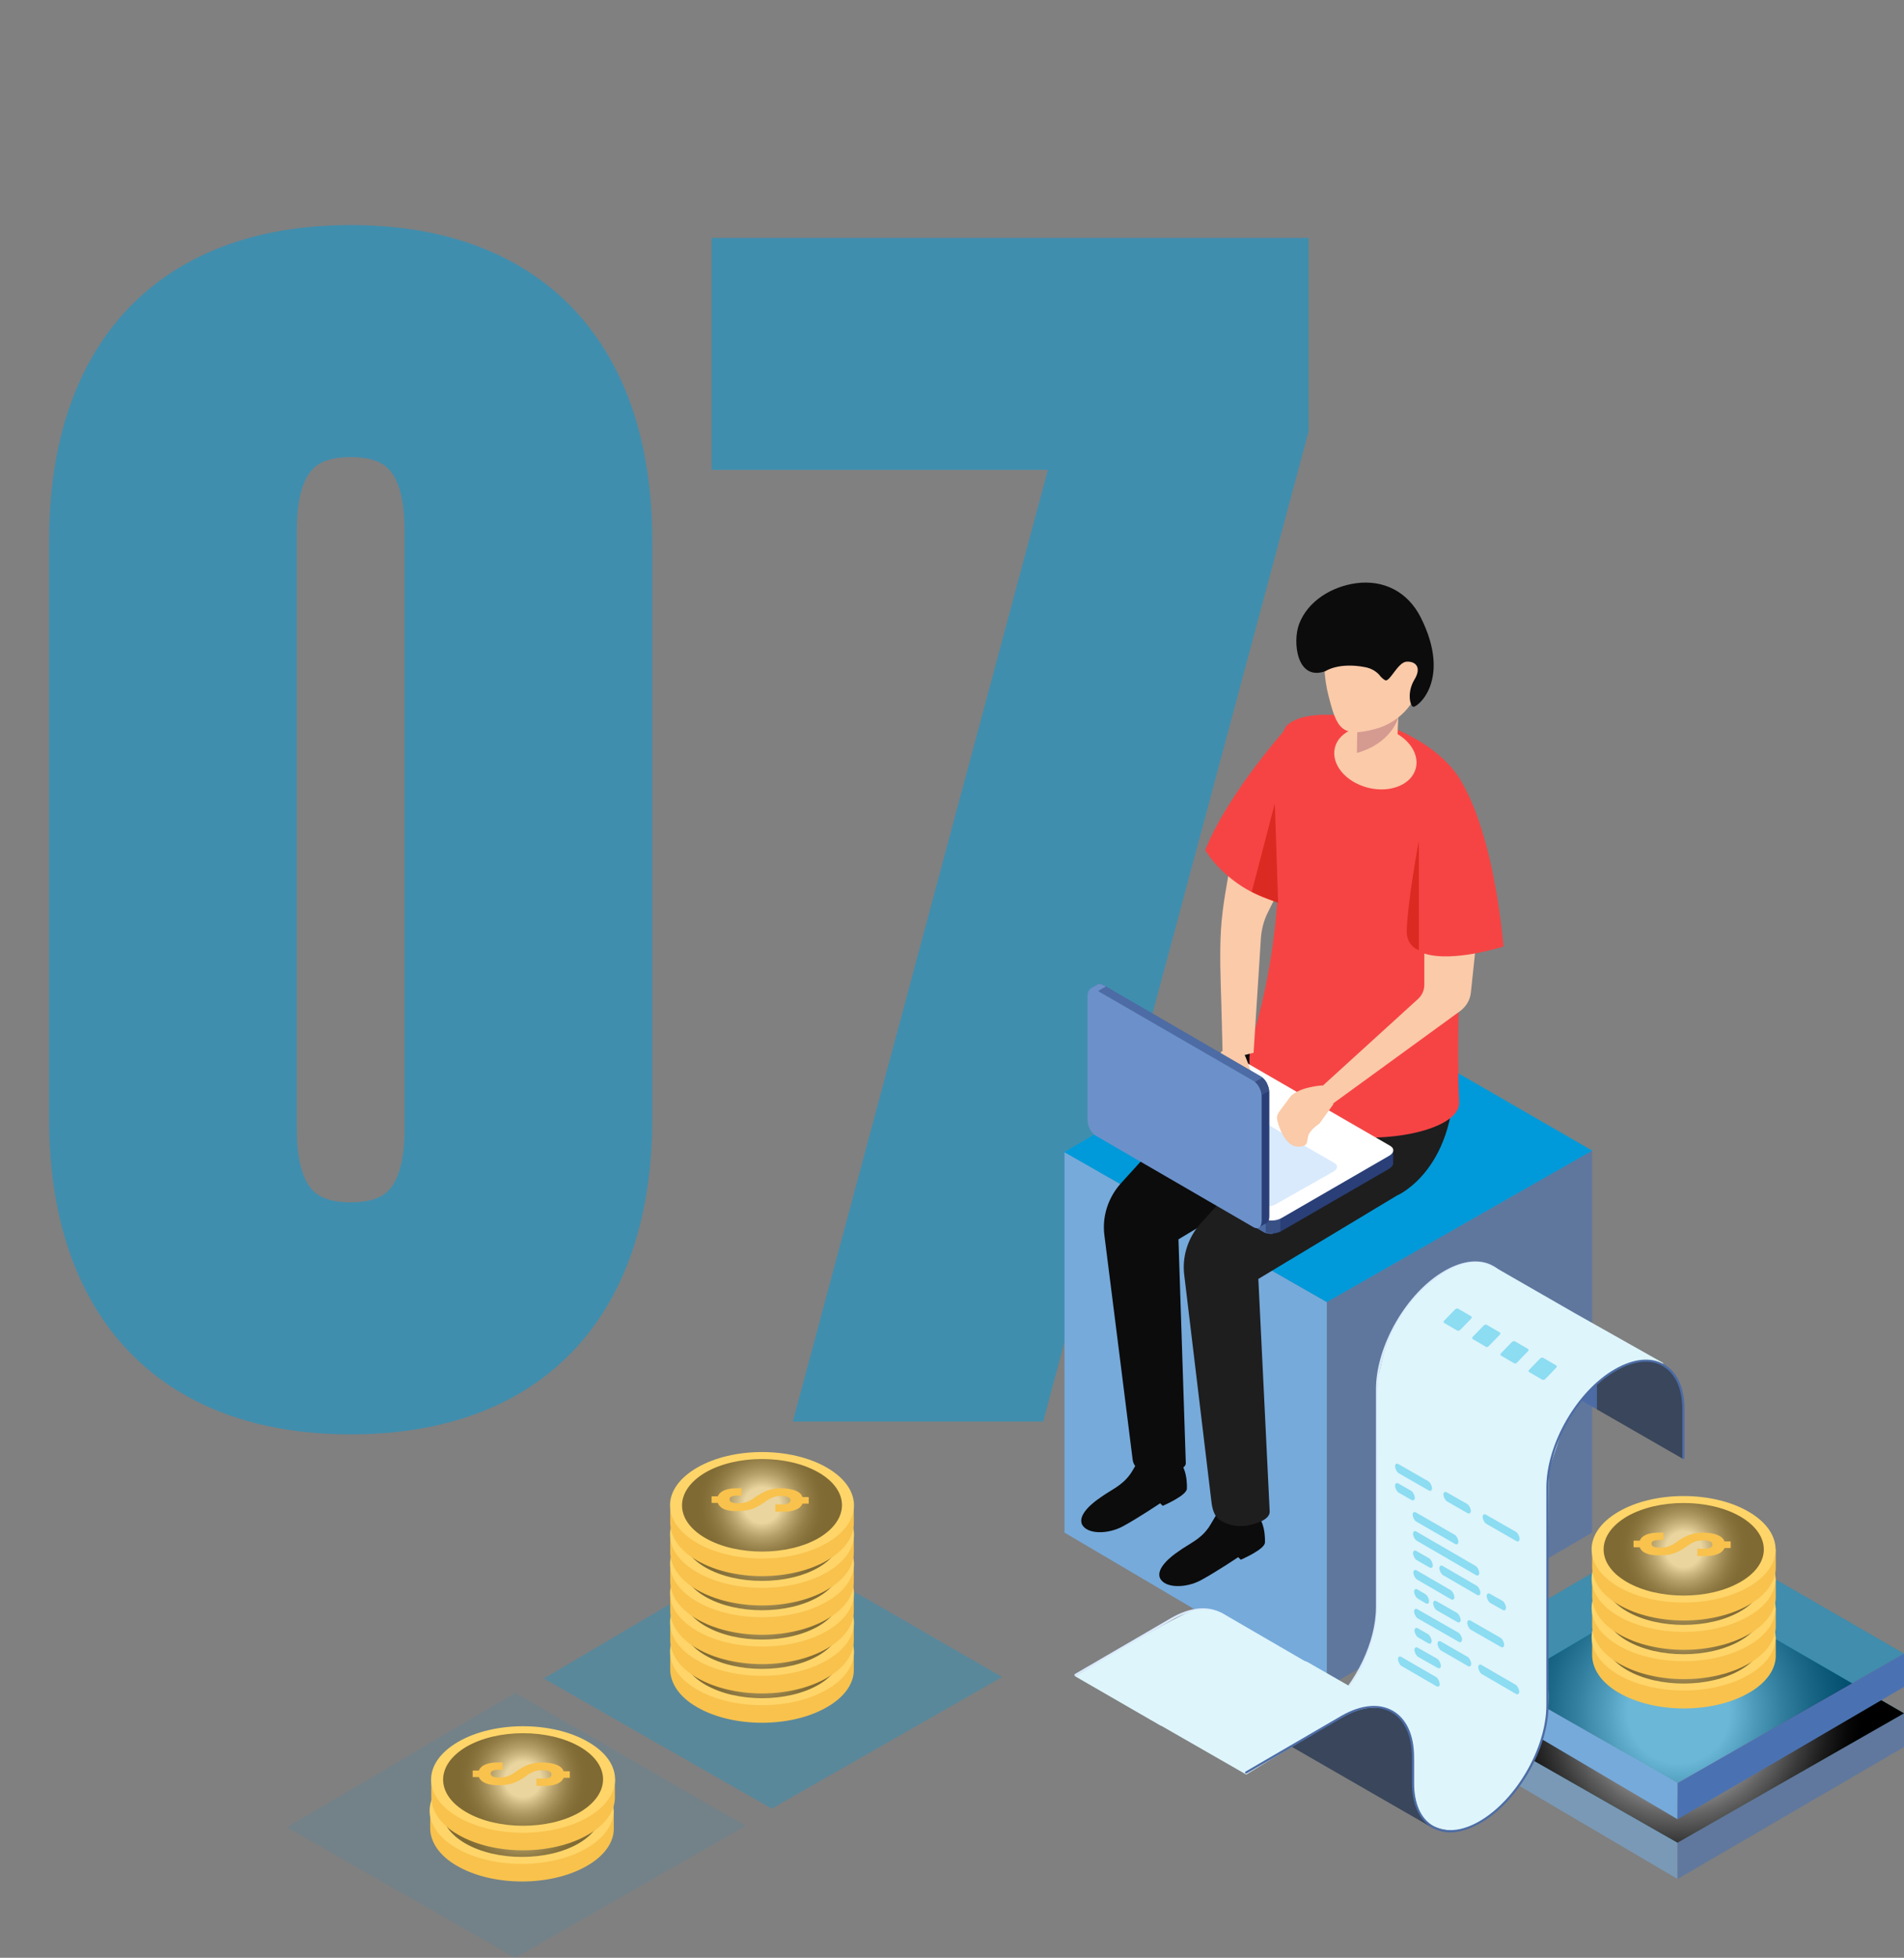 <svg enable-background="new 0 0 519.6 534.1" viewBox="0 0 519.6 534.1" xmlns="http://www.w3.org/2000/svg" xmlns:xlink="http://www.w3.org/1999/xlink"><rect x="0" y="0" width="519.6" height="534.1" fill="#808080" stroke="none"/><radialGradient id="a" cx="458.125" cy="467.209" gradientUnits="userSpaceOnUse" r="50.227"><stop offset=".274" stop-color="#d6d5d5"/><stop offset=".412" stop-color="#9c9b9b"/><stop offset=".559" stop-color="#656464"/><stop offset=".696" stop-color="#393939"/><stop offset=".819" stop-color="#1a1a1a"/><stop offset=".922" stop-color="#070707"/><stop offset=".994"/></radialGradient><linearGradient id="b"><stop offset=".274" stop-color="#d6d5d5"/><stop offset=".383" stop-color="#9e9d9d"/><stop offset=".491" stop-color="#6e6d6d"/><stop offset=".599" stop-color="#464646"/><stop offset=".704" stop-color="#282727"/><stop offset=".806" stop-color="#121212"/><stop offset=".904" stop-color="#040404"/><stop offset=".994"/></linearGradient><radialGradient id="c" cx="207.923" cy="450.642" gradientUnits="userSpaceOnUse" r="17.855" xlink:href="#b"/><radialGradient id="d" cx="207.923" cy="442.642" gradientUnits="userSpaceOnUse" r="17.855" xlink:href="#b"/><radialGradient id="e" cx="207.923" cy="434.642" gradientUnits="userSpaceOnUse" r="17.855" xlink:href="#b"/><radialGradient id="f" cx="207.923" cy="426.642" gradientUnits="userSpaceOnUse" r="17.855" xlink:href="#b"/><radialGradient id="g" cx="207.923" cy="418.642" gradientUnits="userSpaceOnUse" r="17.855" xlink:href="#b"/><radialGradient id="h" cx="207.923" cy="410.642" gradientUnits="userSpaceOnUse" r="17.855" xlink:href="#b"/><radialGradient id="i" cx="459.484" cy="446.673" gradientUnits="userSpaceOnUse" r="17.855" xlink:href="#b"/><radialGradient id="j" cx="459.484" cy="438.673" gradientUnits="userSpaceOnUse" r="17.855" xlink:href="#b"/><radialGradient id="k" cx="459.484" cy="430.673" gradientUnits="userSpaceOnUse" r="17.855" xlink:href="#b"/><radialGradient id="l" cx="459.484" cy="422.673" gradientUnits="userSpaceOnUse" r="17.855" xlink:href="#b"/><radialGradient id="m" cx="142.401" cy="493.923" gradientUnits="userSpaceOnUse" r="17.855" xlink:href="#b"/><radialGradient id="n" cx="142.734" cy="485.423" gradientUnits="userSpaceOnUse" r="17.855" xlink:href="#b"/><g fill="#009bdb" opacity=".5" stroke="#009bdb" stroke-miterlimit="10" stroke-width="20"><path d="m23.4 147.6c0-48.5 25.5-76.2 72.3-76.2 46.7 0 72.3 27.7 72.3 76.2v157.5c0 48.5-25.5 76.2-72.3 76.2-46.7 0-72.3-27.7-72.3-76.2zm47.6 160.5c0 21.6 9.5 29.9 24.7 29.9 15.1 0 24.7-8.2 24.7-29.9v-163.5c0-21.6-9.5-29.9-24.7-29.9-15.1 0-24.7 8.2-24.7 29.9z"/><path d="m347.1 74.9v41.5l-70.1 261.4h-47.6l69.6-259.6h-94.8v-43.3z"/></g><path d="m148.4 457.9 62.2-36.7 62.9 36.3-62.9 35.9z" fill="#009bdb" opacity=".3"/><path d="m78.3 498.5 62.3-36.7 62.9 36.3-62.9 36z" fill="#009bdb" opacity=".1"/><g opacity=".59"><path d="m396.6 467.8v8.8l61.2 36v-9.9z" fill="#76aadb"/><path d="m396.6 467.8 61.2-36.1 61.8 35.7-61.8 35.3z" fill="#009bdb"/><path d="m519.6 467.4v9.2l-61.8 36v-9.9z" fill="#4a72b2"/></g><path d="m396.6 467.8 61.2-36.1 61.8 35.7-61.8 35.3z" fill="url(#a)"/><path d="m396.6 451.4v8.8l61.2 36.1v-9.9z" fill="#76aadb"/><path d="m396.6 451.4 61.2-36 61.8 35.7-61.8 35.3z" fill="#009bdb" opacity=".5"/><path d="m519.6 451.1v9.1l-61.8 36.1v-9.9z" fill="#4a72b2"/><path d="m290.5 314.3v103.8l71.6 42.2v-105.1z" fill="#76aadb"/><path d="m290.5 314.3 71.6-42.2 72.4 41.8-72.4 41.3z" fill="#009bdb"/><path d="m434.5 313.9v104.2l-72.4 42.2v-105.1z" fill="#4a72b2" opacity=".59"/><path d="m290.5 314.3 71.6-42.2 72.4 41.8-72.4 41.3z" fill="#009bdb" opacity=".5"/><path d="m233 450.5h-1.5c-1.2-1.9-3.2-3.8-5.8-5.3-9.8-5.7-25.7-5.7-35.5 0-2.7 1.6-4.6 3.4-5.8 5.3h-1.5v4.9c0 3.7 2.4 7.5 7.3 10.3 9.8 5.7 25.7 5.7 35.5 0 4.9-2.8 7.4-6.6 7.3-10.3z" fill="#f8c24d"/><path d="m225.7 440.4c-9.8-5.7-25.7-5.7-35.5 0s-9.8 14.8 0 20.5 25.7 5.7 35.5 0 9.8-14.8 0-20.5z" fill="#ffd569"/><path d="m223.4 459.6c-8.5 4.9-22.4 4.9-30.9 0s-8.5-12.9 0-17.9c8.5-4.9 22.4-4.9 30.9 0s8.5 12.9 0 17.9z" fill="#ffd569"/><path d="m223.4 459.6c-8.5 4.9-22.4 4.9-30.9 0s-8.5-12.9 0-17.9c8.5-4.9 22.4-4.9 30.9 0s8.5 12.9 0 17.9z" fill="url(#c)" opacity=".5"/><path d="m195.9 450h-1.7v-1.8h1.7c.6-1.5 2.6-2.3 5.8-2.2h.7v2h-1c-1.7 0-2.3.4-2.3 1 0 .7.6 1.1 2.3 1.1s2.9-.3 4.9-1.8c2.5-1.7 4.3-2.3 7-2.3 3.2.1 5.2.9 5.7 2.4h1.7v1.8h-1.7c-.6 1.5-2.6 2.3-5.8 2.2h-1.6v-2h1.8c1.7 0 2.3-.4 2.3-1.1s-.6-1.1-2.3-1.2c-1.7 0-2.9.3-4.9 1.8-2.4 1.7-4.3 2.3-7 2.3-3 .2-5-.6-5.6-2.2z" fill="#f8c24d"/><path d="m233 442.5h-1.5c-1.2-1.9-3.2-3.8-5.8-5.3-9.8-5.7-25.7-5.7-35.5 0-2.7 1.6-4.6 3.4-5.8 5.3h-1.5v4.9c0 3.7 2.4 7.5 7.3 10.3 9.8 5.7 25.7 5.7 35.5 0 4.9-2.8 7.4-6.6 7.3-10.3z" fill="#f8c24d"/><path d="m225.7 432.4c-9.8-5.7-25.7-5.7-35.5 0s-9.8 14.8 0 20.5 25.7 5.7 35.5 0 9.8-14.8 0-20.5z" fill="#ffd569"/><path d="m223.4 451.6c-8.5 4.9-22.4 4.9-30.9 0s-8.5-12.9 0-17.9c8.5-4.9 22.4-4.9 30.9 0s8.5 12.9 0 17.9z" fill="#ffd569"/><path d="m223.4 451.6c-8.5 4.9-22.4 4.9-30.9 0s-8.5-12.9 0-17.9c8.5-4.9 22.4-4.9 30.9 0s8.5 12.9 0 17.9z" fill="url(#d)" opacity=".5"/><path d="m195.9 442h-1.7v-1.8h1.7c.6-1.5 2.6-2.3 5.8-2.2h.7v2h-1c-1.7 0-2.3.4-2.3 1 0 .7.6 1.1 2.3 1.1s2.9-.3 4.9-1.8c2.5-1.7 4.3-2.3 7-2.3 3.2.1 5.2.9 5.7 2.4h1.7v1.8h-1.7c-.6 1.5-2.6 2.3-5.8 2.2h-1.6v-2h1.8c1.7 0 2.3-.4 2.3-1.1s-.6-1.1-2.3-1.2c-1.7 0-2.9.3-4.9 1.8-2.4 1.7-4.3 2.3-7 2.3-3 .2-5-.6-5.6-2.2z" fill="#f8c24d"/><path d="m233 434.5h-1.5c-1.2-1.9-3.2-3.8-5.8-5.3-9.8-5.7-25.7-5.7-35.5 0-2.7 1.6-4.6 3.4-5.8 5.3h-1.5v4.9c0 3.7 2.4 7.5 7.3 10.3 9.8 5.7 25.7 5.7 35.5 0 4.9-2.8 7.4-6.6 7.3-10.3z" fill="#f8c24d"/><path d="m225.7 424.4c-9.8-5.7-25.7-5.7-35.5 0s-9.8 14.8 0 20.5 25.7 5.7 35.5 0 9.8-14.8 0-20.5z" fill="#ffd569"/><path d="m223.4 443.6c-8.5 4.9-22.4 4.9-30.9 0s-8.5-12.9 0-17.9c8.5-4.9 22.4-4.9 30.9 0s8.5 12.9 0 17.9z" fill="#ffd569"/><path d="m223.4 443.6c-8.5 4.9-22.4 4.9-30.9 0s-8.5-12.9 0-17.9c8.5-4.9 22.4-4.9 30.9 0s8.5 12.9 0 17.9z" fill="url(#e)" opacity=".5"/><path d="m195.9 434h-1.7v-1.8h1.7c.6-1.5 2.6-2.3 5.8-2.2h.7v2h-1c-1.7 0-2.3.4-2.3 1 0 .7.6 1.1 2.3 1.1s2.9-.3 4.9-1.8c2.5-1.7 4.3-2.3 7-2.3 3.2.1 5.2.9 5.7 2.4h1.7v1.8h-1.7c-.6 1.5-2.6 2.3-5.8 2.2h-1.6v-2h1.8c1.7 0 2.3-.4 2.3-1.1s-.6-1.1-2.3-1.2c-1.7 0-2.9.3-4.9 1.8-2.4 1.7-4.3 2.3-7 2.3-3 .2-5-.6-5.6-2.2z" fill="#f8c24d"/><path d="m233 426.5h-1.5c-1.2-1.9-3.2-3.8-5.8-5.3-9.8-5.7-25.7-5.7-35.5 0-2.7 1.6-4.6 3.4-5.8 5.3h-1.5v4.9c0 3.7 2.4 7.5 7.3 10.3 9.8 5.7 25.7 5.7 35.5 0 4.9-2.8 7.4-6.6 7.3-10.3z" fill="#f8c24d"/><path d="m225.7 416.4c-9.8-5.7-25.7-5.7-35.5 0s-9.8 14.8 0 20.5 25.7 5.7 35.5 0 9.8-14.8 0-20.5z" fill="#ffd569"/><path d="m223.4 435.6c-8.5 4.9-22.4 4.9-30.9 0s-8.5-12.9 0-17.9c8.5-4.9 22.4-4.9 30.9 0s8.5 12.9 0 17.9z" fill="#ffd569"/><path d="m223.4 435.6c-8.5 4.9-22.4 4.9-30.9 0s-8.5-12.9 0-17.9c8.5-4.9 22.4-4.9 30.9 0s8.5 12.9 0 17.9z" fill="url(#f)" opacity=".5"/><path d="m195.9 426h-1.7v-1.8h1.7c.6-1.5 2.6-2.3 5.8-2.2h.7v2h-1c-1.7 0-2.3.4-2.3 1 0 .7.6 1.1 2.3 1.1s2.9-.3 4.9-1.8c2.5-1.7 4.3-2.3 7-2.3 3.2.1 5.2.9 5.7 2.4h1.7v1.8h-1.7c-.6 1.5-2.6 2.3-5.8 2.2h-1.6v-2h1.8c1.7 0 2.3-.4 2.3-1.1s-.6-1.1-2.3-1.2c-1.7 0-2.9.3-4.9 1.8-2.4 1.7-4.3 2.3-7 2.3-3 .2-5-.6-5.6-2.2z" fill="#f8c24d"/><path d="m233 418.5h-1.5c-1.2-1.9-3.2-3.8-5.8-5.3-9.8-5.7-25.7-5.7-35.5 0-2.7 1.6-4.6 3.4-5.8 5.3h-1.5v4.9c0 3.7 2.4 7.5 7.3 10.3 9.8 5.7 25.7 5.7 35.5 0 4.9-2.8 7.4-6.6 7.3-10.3z" fill="#f8c24d"/><path d="m225.7 408.4c-9.8-5.7-25.7-5.7-35.5 0s-9.8 14.8 0 20.5 25.7 5.7 35.5 0 9.8-14.8 0-20.5z" fill="#ffd569"/><path d="m223.4 427.6c-8.5 4.9-22.4 4.9-30.9 0s-8.5-12.9 0-17.9c8.5-4.9 22.4-4.9 30.9 0s8.5 12.9 0 17.9z" fill="#ffd569"/><path d="m223.4 427.6c-8.5 4.9-22.4 4.9-30.9 0s-8.5-12.9 0-17.9c8.5-4.9 22.4-4.9 30.9 0s8.5 12.9 0 17.9z" fill="url(#g)" opacity=".5"/><path d="m195.9 418h-1.7v-1.8h1.7c.6-1.5 2.6-2.3 5.8-2.2h.7v2h-1c-1.7 0-2.3.4-2.3 1 0 .7.6 1.1 2.3 1.1s2.9-.3 4.9-1.8c2.5-1.7 4.3-2.3 7-2.3 3.2.1 5.2.9 5.7 2.4h1.7v1.8h-1.7c-.6 1.5-2.6 2.3-5.8 2.2h-1.6v-2h1.8c1.7 0 2.3-.4 2.3-1.1s-.6-1.1-2.3-1.2c-1.7 0-2.9.3-4.9 1.8-2.4 1.7-4.3 2.3-7 2.3-3 .2-5-.6-5.6-2.2z" fill="#f8c24d"/><path d="m233 410.5h-1.5c-1.2-1.9-3.2-3.8-5.8-5.3-9.8-5.7-25.7-5.7-35.5 0-2.7 1.6-4.6 3.4-5.8 5.3h-1.5v4.9c0 3.7 2.4 7.5 7.3 10.3 9.8 5.7 25.7 5.7 35.5 0 4.9-2.8 7.4-6.6 7.3-10.3z" fill="#f8c24d"/><path d="m225.7 400.4c-9.8-5.7-25.7-5.7-35.5 0s-9.8 14.8 0 20.5 25.7 5.7 35.5 0 9.8-14.8 0-20.5z" fill="#ffd569"/><path d="m223.4 419.6c-8.5 4.9-22.4 4.9-30.9 0s-8.5-12.9 0-17.9c8.5-4.9 22.4-4.9 30.9 0s8.5 12.9 0 17.9z" fill="#ffd569"/><path d="m223.4 419.6c-8.5 4.9-22.4 4.9-30.9 0s-8.5-12.9 0-17.9c8.5-4.9 22.4-4.9 30.9 0s8.5 12.9 0 17.9z" fill="url(#h)" opacity=".5"/><path d="m195.9 410h-1.7v-1.8h1.7c.6-1.5 2.6-2.3 5.8-2.2h.7v2h-1c-1.7 0-2.3.4-2.3 1 0 .7.6 1.1 2.3 1.1s2.9-.3 4.9-1.8c2.5-1.7 4.3-2.3 7-2.3 3.2.1 5.2.9 5.7 2.4h1.7v1.8h-1.7c-.6 1.5-2.6 2.3-5.8 2.2h-1.6v-2h1.8c1.7 0 2.3-.4 2.3-1.1s-.6-1.1-2.3-1.2c-1.7 0-2.9.3-4.9 1.8-2.4 1.7-4.3 2.3-7 2.3-3 .2-5-.6-5.6-2.2z" fill="#f8c24d"/><path d="m484.6 446.6h-1.5c-1.2-1.9-3.2-3.8-5.8-5.3-9.8-5.7-25.7-5.7-35.5 0-2.7 1.6-4.6 3.4-5.8 5.3h-1.5v4.9c0 3.7 2.4 7.5 7.3 10.3 9.8 5.7 25.7 5.7 35.5 0 4.9-2.8 7.4-6.6 7.3-10.3z" fill="#f8c24d"/><path d="m477.2 436.4c-9.8-5.7-25.7-5.7-35.5 0s-9.8 14.8 0 20.5 25.7 5.7 35.5 0c9.8-5.6 9.8-14.8 0-20.5z" fill="#ffd569"/><path d="m474.9 455.6c-8.5 4.9-22.4 4.9-30.9 0s-8.5-12.9 0-17.9c8.5-4.9 22.4-4.9 30.9 0 8.6 5 8.6 13 0 17.9z" fill="#ffd569"/><path d="m474.9 455.6c-8.5 4.9-22.4 4.9-30.9 0s-8.5-12.9 0-17.9c8.5-4.9 22.4-4.9 30.9 0 8.6 5 8.6 13 0 17.9z" fill="url(#i)" opacity=".5"/><path d="m447.5 446.1h-1.7v-1.8h1.7c.6-1.5 2.6-2.3 5.8-2.2h.7v2h-1c-1.7 0-2.3.4-2.3 1 0 .7.6 1.1 2.3 1.1s2.9-.3 4.9-1.8c2.5-1.7 4.3-2.3 7-2.3 3.2.1 5.2.9 5.7 2.4h1.7v1.8h-1.7c-.6 1.5-2.6 2.3-5.8 2.2h-1.6v-2h1.8c1.7 0 2.3-.4 2.3-1.1s-.6-1.1-2.3-1.2c-1.7 0-2.9.3-4.9 1.8-2.4 1.7-4.3 2.3-7 2.3-3.1.1-5.1-.7-5.6-2.2z" fill="#f8c24d"/><path d="m484.6 438.6h-1.5c-1.2-1.9-3.2-3.8-5.8-5.3-9.8-5.7-25.7-5.7-35.5 0-2.7 1.6-4.6 3.4-5.8 5.3h-1.5v4.9c0 3.7 2.4 7.5 7.3 10.3 9.8 5.7 25.7 5.7 35.5 0 4.9-2.8 7.4-6.6 7.3-10.3z" fill="#f8c24d"/><path d="m477.2 428.4c-9.8-5.7-25.7-5.7-35.5 0s-9.8 14.8 0 20.5 25.7 5.7 35.5 0c9.8-5.6 9.8-14.8 0-20.5z" fill="#ffd569"/><path d="m474.9 447.6c-8.5 4.9-22.4 4.9-30.9 0s-8.5-12.9 0-17.9c8.5-4.9 22.4-4.9 30.9 0 8.6 5 8.6 13 0 17.9z" fill="#ffd569"/><path d="m474.9 447.6c-8.5 4.9-22.4 4.9-30.9 0s-8.5-12.9 0-17.9c8.5-4.9 22.4-4.9 30.9 0 8.6 5 8.6 13 0 17.9z" fill="url(#j)" opacity=".5"/><path d="m447.5 438.1h-1.7v-1.8h1.7c.6-1.5 2.6-2.3 5.8-2.2h.7v2h-1c-1.7 0-2.3.4-2.3 1 0 .7.6 1.1 2.3 1.1s2.9-.3 4.9-1.8c2.5-1.7 4.3-2.3 7-2.3 3.2.1 5.2.9 5.7 2.4h1.7v1.8h-1.7c-.6 1.5-2.6 2.3-5.8 2.2h-1.6v-2h1.8c1.7 0 2.3-.4 2.3-1.1s-.6-1.1-2.3-1.2c-1.7 0-2.9.3-4.9 1.8-2.4 1.7-4.3 2.3-7 2.3-3.1.1-5.1-.7-5.6-2.2z" fill="#f8c24d"/><path d="m484.6 430.6h-1.5c-1.2-1.9-3.2-3.8-5.8-5.3-9.8-5.7-25.7-5.7-35.5 0-2.7 1.6-4.6 3.4-5.8 5.3h-1.5v4.9c0 3.7 2.4 7.5 7.3 10.3 9.8 5.7 25.7 5.7 35.5 0 4.9-2.8 7.4-6.6 7.3-10.3z" fill="#f8c24d"/><path d="m477.2 420.4c-9.8-5.7-25.7-5.7-35.5 0s-9.8 14.8 0 20.5 25.7 5.7 35.5 0c9.8-5.6 9.8-14.8 0-20.5z" fill="#ffd569"/><path d="m474.9 439.6c-8.5 4.9-22.4 4.9-30.9 0s-8.5-12.9 0-17.9c8.5-4.9 22.4-4.9 30.9 0 8.6 5 8.6 13 0 17.9z" fill="#ffd569"/><path d="m474.9 439.6c-8.5 4.9-22.4 4.9-30.9 0s-8.5-12.9 0-17.9c8.5-4.9 22.4-4.9 30.9 0 8.6 5 8.6 13 0 17.9z" fill="url(#k)" opacity=".5"/><path d="m447.5 430.1h-1.7v-1.8h1.7c.6-1.5 2.6-2.3 5.8-2.2h.7v2h-1c-1.7 0-2.3.4-2.3 1 0 .7.6 1.1 2.3 1.1s2.9-.3 4.9-1.8c2.5-1.7 4.3-2.3 7-2.3 3.2.1 5.2.9 5.7 2.4h1.7v1.8h-1.7c-.6 1.5-2.6 2.3-5.8 2.2h-1.6v-2h1.8c1.7 0 2.3-.4 2.3-1.1s-.6-1.1-2.3-1.2c-1.7 0-2.9.3-4.9 1.8-2.4 1.7-4.3 2.3-7 2.3-3.1.1-5.1-.7-5.6-2.2z" fill="#f8c24d"/><path d="m484.6 422.6h-1.5c-1.2-1.9-3.2-3.8-5.8-5.3-9.8-5.7-25.7-5.7-35.5 0-2.7 1.6-4.6 3.4-5.8 5.3h-1.5v4.9c0 3.7 2.4 7.5 7.3 10.3 9.8 5.7 25.7 5.7 35.5 0 4.9-2.8 7.4-6.6 7.3-10.3z" fill="#f8c24d"/><path d="m477.2 412.4c-9.8-5.7-25.7-5.7-35.5 0s-9.8 14.8 0 20.5 25.7 5.7 35.5 0c9.8-5.6 9.8-14.8 0-20.5z" fill="#ffd569"/><path d="m474.9 431.6c-8.5 4.9-22.4 4.9-30.9 0s-8.5-12.9 0-17.9c8.5-4.9 22.4-4.9 30.9 0 8.6 5 8.6 13 0 17.9z" fill="#ffd569"/><path d="m474.9 431.6c-8.5 4.9-22.4 4.9-30.9 0s-8.5-12.9 0-17.9c8.5-4.9 22.4-4.9 30.9 0 8.6 5 8.6 13 0 17.9z" fill="url(#l)" opacity=".5"/><path d="m447.5 422.1h-1.7v-1.8h1.7c.6-1.5 2.6-2.3 5.8-2.2h.7v2h-1c-1.7 0-2.3.4-2.3 1 0 .7.6 1.1 2.3 1.1s2.9-.3 4.9-1.8c2.5-1.7 4.3-2.3 7-2.3 3.2.1 5.2.9 5.7 2.4h1.7v1.8h-1.7c-.6 1.5-2.6 2.3-5.8 2.2h-1.6v-2h1.8c1.7 0 2.3-.4 2.3-1.1s-.6-1.1-2.3-1.2c-1.7 0-2.9.3-4.9 1.8-2.4 1.7-4.3 2.3-7 2.3-3.1.1-5.1-.7-5.6-2.2z" fill="#f8c24d"/><path d="m293.3 456.7 26.3-15.3c5.2-3 10.1-3.5 13.9-1.3 3.7 2.1 5.8 6.6 5.8 12.7v1.9c-.2.1-.4.2-.6.4v-2.3c0-5.8-1.9-10.1-5.5-12.2-3.5-2-8.2-1.6-13.3 1.3l-26.3 15.3c-.1.1-.3 0-.4-.1 0-.1 0-.3.1-.4z" fill="#d9eafd"/><path d="m375.5 438.4v-59.4c0-11.9 8.4-26.4 18.7-32.3 5-2.9 9.8-3.4 13.4-1.3s5.6 6.4 5.6 12.2v4.1c-.2.2-.4.4-.6.6v-4.7c0-5.6-1.9-9.8-5.3-11.7-3.4-2-8-1.5-12.8 1.3-10.1 5.8-18.4 20.1-18.4 31.8v59.4c0 9.9-5.8 21.5-13.7 28.5 0-.3 0-.5 0-.8 7.6-6.9 13.1-18.1 13.1-27.7z" fill="#d9eafd"/><path d="m413.1 363.6c1-.9 5.4-4.8 11.9-5.8 7.4-1.1 10.4 7.5 10.4 7.5s.9 4.5.8 7.1c0 2.6-.2 12.2-.2 12.2l-23.3-13.4c-.1 0-.2-.1-.2-.3v-6.8c.2-.2.4-.3.6-.5z" fill="#4d6ca5"/><path d="m429.7 358.2-22.1-12.7.1.3c-3.4-2.2-8.5-2.4-15.4 2.6-13.7 10-15.3 24-16 26.6s-.4 19.2-.4 19.2 0 40-.1 44.6c0 4.6-1.4 9.9-4 15.5s-9.3 12.5-9.3 12.5v8.1c1.1 8.8 4.8 10.8 10.4 11.3 4.5.4 9.3-2.8 13.1-6.4-.1.1-.2.2-.2.2v8.1c1.1 8.8 4.8 10.8 10.4 11.3s11.6-4.6 15.6-8.9c4.1-4.3 7.5-10.9 9.4-16.8s1.3-13.6 1.3-13.6 0-43.7.1-52.3c0-8.6.3-7.1 3.1-15.8s10.3-14.7 10.3-14.7l18-5.4z" fill="#def5fb"/><path d="m391.2 498.8c-.3-.4-4.2-3.1-5.2-7.7-.6-2.6-.5-6.5-.5-6.5s0-2.2.1-4.2c0 0 .1-.1.1-.1 0-.3 0-.5 0-.8 0 0-.1.1-.1.1 0-.4 0-.9.1-1.2.1-2.1-1.4-6.5-1.4-6.5s-2.2-5.9-8.6-6.1c-5.7-.2-11.8 3.9-13 4.8v-2.6c-.1.1-.2.1-.3.2 0-.4 0-.7 0-1.1 0 0 .1-.1.1-.1 0-.3 0-.5 0-.8 0 0-.1.1-.1.1 0-.4 0-.9.1-1.2.1-2.1-1.4-6.5-1.4-6.5s-2.2-5.9-8.6-6.1c-5.7-.2-11.8 3.9-13 4.8v-2.7c-.2.1-.4.2-.6.4v4.7c0 5.7 1.9 9.9 5.3 12l.1.1s.1 0 .1.1h.1l23.6 13.6z" fill="#39465b"/><path d="m356.8 453.4s-.2-.1-.5-.2c-.1 0-.2-.1-.3-.1l-22.4-13s-4.1-2.2-9.1-.3c-5 1.8-31.1 17.5-31.1 17.5l23.4 13.5h.1l23.2 13.3s13.1-8.1 22.2-13.4l.6-.3c3.7-2.1 6.6-3.7 7.6-4 5.6-1.5 9.5.3 10.5.9z" fill="#def5fb"/><path d="m380.7 467.2.3.2s-.1-.1-.3-.2z" fill="#def5fb"/><path d="m436.4 377c1-.9 5.4-4.8 11.9-5.8 7.4-1.1 10.4 7.5 10.4 7.5s.9 4.5.8 7.1c0 2.6-.2 12.2-.2 12.2l-23.3-13.4c-.1 0-.2-.1-.2-.3v-6.8c.2-.2.4-.3.6-.5z" fill="#39465b"/><path d="m395.7 499.9c2.6 0 5.4-.9 8.4-2.6 10.2-5.9 18.5-20.3 18.5-32.1v-59.4c0-11.7 8.2-26 18.4-31.8 4.9-2.8 9.4-3.3 12.8-1.3s5.3 6.1 5.3 11.7v13.3c0 .2.1.3.3.3s.3-.1.3-.3v-13.3c0-5.8-2-10.2-5.6-12.2-3.6-2.1-8.3-1.6-13.4 1.3-10.3 5.9-18.7 20.4-18.7 32.3v59.4c0 11.6-8.2 25.8-18.2 31.6-4.8 2.8-9.3 3.2-12.7 1.3-3.4-2-5.2-6.1-5.2-11.7v-7c0-6-2-10.5-5.8-12.7-3.7-2.1-8.6-1.7-13.9 1.3l-26.3 15.3c-.1.1-.2.3-.1.4s.3.2.4.1l26.3-15.3c5-2.9 9.7-3.4 13.3-1.3 3.5 2 5.5 6.4 5.5 12.2v7c0 5.8 2 10.1 5.5 12.2 1.5.8 3.1 1.3 4.9 1.3z" fill="#4d6ca5"/><g fill="#8cdcf2"><path d="m397.7 363-3.6-2.1c-.2-.1-.2-.4 0-.6l3-3.1c.2-.2.6-.3.8-.2l3.6 2.1c.2.1.2.4 0 .6l-3 3.1c-.2.2-.5.3-.8.2z"/><path d="m405.5 367.4-3.6-2.1c-.2-.1-.2-.4 0-.6l3-3.1c.2-.2.6-.3.8-.2l3.6 2.1c.2.1.2.4 0 .6l-3 3.1c-.3.3-.6.4-.8.2z"/><path d="m413.2 371.9-3.6-2.1c-.2-.1-.2-.4 0-.6l3-3.1c.2-.2.6-.3.8-.2l3.6 2.1c.2.1.2.4 0 .6l-3 3.1c-.2.3-.6.3-.8.2z"/><path d="m420.9 376.4-3.6-2.1c-.2-.1-.2-.4 0-.6l3-3.1c.2-.2.6-.3.8-.2l3.6 2.1c.2.1.2.4 0 .6l-3 3.1c-.2.2-.5.3-.8.2z"/><path d="m400.5 412.8-5.6-3.2c-.5-.3-.9-1.1-1-1.8 0-.7.4-1 .9-.7l5.6 3.2c.5.3.9 1.1 1 1.8 0 .6-.4 1-.9.7z"/><path d="m413.8 420.4-8.2-4.7c-.5-.3-.9-1.1-1-1.8 0-.7.4-1 .9-.7l8.2 4.7c.5.3.9 1.1 1 1.8 0 .7-.4 1-.9.7z"/><path d="m397.7 442.5-5.6-3.2c-.5-.3-.9-1.1-1-1.8 0-.7.4-1 .9-.7l5.6 3.2c.5.3.9 1.1 1 1.8.1.6-.3 1-.9.7z"/><path d="m409.6 449.3-8.2-4.7c-.5-.3-.9-1.1-1-1.8 0-.7.4-1 .9-.7l8.2 4.7c.5.3.9 1.1 1 1.8 0 .7-.4 1-.9.7z"/><path d="m385.2 409.2-3.5-2c-.5-.3-.9-1.1-1-1.8 0-.7.4-1 .9-.7l3.5 2c.5.3.9 1.1 1 1.8.1.6-.4 1-.9.7z"/><path d="m397.1 421.2-10.6-6.1c-.5-.3-.9-1.1-1-1.8 0-.7.4-1 .9-.7l10.6 6.1c.5.3.9 1.1 1 1.8 0 .7-.4 1-.9.7z"/><path d="m390.1 427.6-3.5-2c-.5-.3-.9-1.1-1-1.8 0-.7.4-1 .9-.7l3.5 2c.5.3.9 1.1 1 1.8.1.7-.4 1-.9.7z"/><path d="m413.7 462.1-9.3-5.4c-.5-.3-.9-1.1-1-1.8 0-.7.4-1 .9-.7l9.3 5.4c.5.3.9 1.1 1 1.8 0 .7-.4 1-.9.7z"/><path d="m389.1 437.4-2.2-1.3c-.5-.3-.9-1.1-1-1.8 0-.7.4-1 .9-.7l2.2 1.3c.5.3.9 1.1 1 1.8 0 .7-.4 1-.9.7z"/><path d="m389.8 448.3-2.8-1.6c-.5-.3-.9-1.1-1-1.8 0-.7.4-1 .9-.7l2.8 1.6c.5.3.9 1.1 1 1.8 0 .7-.4 1-.9.7z"/><path d="m400.6 454.5-7.3-4.2c-.5-.3-.9-1.1-1-1.8 0-.7.4-1 .9-.7l7.3 4.2c.5.3.9 1.1 1 1.8 0 .7-.4 1-.9.7z"/><path d="m392.3 455-5.3-3c-.5-.3-.9-1.1-1-1.8 0-.7.4-1 .9-.7l5.3 3c.5.3.9 1.1 1 1.8.1.7-.3 1-.9.7z"/><path d="m403.1 435.1-9.3-5.4c-.5-.3-.9-1.1-1-1.8 0-.7.4-1 .9-.7l9.3 5.4c.5.3.9 1.1 1 1.8 0 .7-.4 1-.9.7z"/><path d="m402.8 429.7-16.2-9.4c-.5-.3-.9-1.1-1-1.8 0-.7.4-1 .9-.7l16.2 9.4c.5.3.9 1.1 1 1.8 0 .7-.4 1-.9.7z"/><path d="m396 436.3-9.3-5.4c-.5-.3-.9-1.1-1-1.8 0-.7.4-1 .9-.7l9.3 5.4c.5.3.9 1.1 1 1.8.1.6-.4 1-.9.7z"/><path d="m410.1 439.2-3.4-1.9c-.5-.3-.9-1.1-1-1.8 0-.7.4-1 .9-.7l3.4 1.9c.5.3.9 1.1 1 1.8 0 .7-.4 1-.9.7z"/><path d="m398.1 447.9-11.2-6.4c-.5-.3-.9-1.1-1-1.8 0-.7.4-1 .9-.7l11.2 6.4c.5.3.9 1.1 1 1.8 0 .6-.4 1-.9.7z"/><path d="m389.9 406.6-8.2-4.7c-.5-.3-.9-1.1-1-1.8 0-.7.4-1 .9-.7l8.2 4.7c.5.3.9 1.1 1 1.8 0 .7-.4 1-.9.7z"/><path d="m392 460-9.5-5.5c-.5-.3-.9-1.1-1-1.8 0-.7.4-1 .9-.7l9.5 5.5c.5.3.9 1.1 1 1.8.1.7-.4 1-.9.7z"/></g><path d="m167.5 493.8h-1.5c-1.2-1.9-3.2-3.8-5.8-5.3-9.8-5.7-25.7-5.7-35.5 0-2.7 1.6-4.6 3.4-5.8 5.3h-1.5v4.9c0 3.7 2.4 7.5 7.3 10.3 9.8 5.7 25.7 5.7 35.5 0 4.9-2.8 7.4-6.6 7.3-10.3z" fill="#f8c24d"/><path d="m160.1 483.7c-9.8-5.7-25.7-5.7-35.5 0s-9.8 14.8 0 20.5 25.7 5.7 35.5 0 9.8-14.9 0-20.5z" fill="#ffd569"/><path d="m157.9 502.9c-8.5 4.9-22.4 4.9-30.9 0s-8.5-12.9 0-17.9c8.5-4.9 22.4-4.9 30.9 0s8.5 12.9 0 17.9z" fill="#ffd569"/><path d="m157.9 502.9c-8.5 4.9-22.4 4.9-30.9 0s-8.5-12.9 0-17.9c8.5-4.9 22.4-4.9 30.9 0s8.5 12.9 0 17.9z" fill="url(#m)" opacity=".5"/><path d="m130.4 493.3h-1.7v-1.8h1.7c.6-1.5 2.6-2.3 5.8-2.2h.7v2h-1c-1.7 0-2.3.4-2.3 1 0 .7.6 1.1 2.3 1.1s2.9-.3 4.9-1.8c2.5-1.7 4.3-2.3 7-2.3 3.2.1 5.2.9 5.7 2.4h1.7v1.8h-1.7c-.6 1.5-2.6 2.3-5.8 2.2h-1.6v-2h1.8c1.7 0 2.3-.4 2.3-1.1s-.6-1.1-2.3-1.2c-1.7 0-2.9.3-4.9 1.8-2.4 1.7-4.3 2.3-7 2.3-3.1.1-5.1-.7-5.6-2.2z" fill="#f8c24d"/><path d="m167.8 485.3h-1.5c-1.2-1.9-3.2-3.8-5.8-5.3-9.8-5.7-25.7-5.7-35.5 0-2.7 1.6-4.6 3.4-5.8 5.3h-1.5v4.9c0 3.7 2.4 7.5 7.3 10.3 9.8 5.7 25.7 5.7 35.5 0 4.9-2.8 7.4-6.6 7.3-10.3z" fill="#f8c24d"/><path d="m160.5 475.2c-9.8-5.7-25.7-5.7-35.5 0s-9.8 14.8 0 20.5 25.7 5.7 35.5 0 9.8-14.9 0-20.5z" fill="#ffd569"/><path d="m158.2 494.4c-8.5 4.9-22.4 4.9-30.9 0s-8.5-12.9 0-17.9c8.5-4.9 22.4-4.9 30.9 0s8.5 12.9 0 17.9z" fill="#ffd569"/><path d="m158.2 494.4c-8.5 4.9-22.4 4.9-30.9 0s-8.5-12.9 0-17.9c8.5-4.9 22.4-4.9 30.9 0s8.5 12.9 0 17.9z" fill="url(#n)" opacity=".5"/><path d="m130.7 484.8h-1.7v-1.8h1.7c.6-1.5 2.6-2.3 5.8-2.2h.7v2h-1c-1.7 0-2.3.4-2.3 1 0 .7.6 1.1 2.3 1.1s2.9-.3 4.9-1.8c2.5-1.7 4.3-2.3 7-2.3 3.2.1 5.2.9 5.7 2.4h1.7v1.8h-1.7c-.6 1.5-2.6 2.3-5.8 2.2h-1.6v-2h1.8c1.7 0 2.3-.4 2.3-1.1s-.6-1.1-2.3-1.2c-1.7 0-2.9.3-4.9 1.8-2.4 1.7-4.3 2.3-7 2.3-3 .1-5-.7-5.6-2.2z" fill="#f8c24d"/><path d="m332.7 411.9s-2.7 4.7-3 5c-2.3 3.2-5.2 4.2-8.2 6.4-1.8 1.2-6.2 4.6-4.9 7.3 1.4 2.7 7 2.7 11.1.5s10.2-6.3 10.2-6.3l.7.7s6.8-2.9 6.6-4.8c0 0 .4-6.7-3.6-8.5-.1-.1-.3-.1-.4-.2-.1 0-.9 2-8.5-.1z" fill="#0c0c0c"/><path d="m311.4 397.2s-2.7 4.7-3 5c-2.3 3.2-5.2 4.2-8.2 6.4-1.8 1.2-6.2 4.6-4.9 7.3 1.4 2.7 7 2.7 11.1.5s10.2-6.3 10.2-6.3l.7.7s6.8-2.9 6.6-4.8c0 0 .4-6.7-3.6-8.5-.1-.1-.3-.1-.4-.2-.1.1-1 2.1-8.5-.1z" fill="#0c0c0c"/><path d="m321.8 392.4.3 6.2c.1 1.3-.6 2.6-1.7 3.2-1 .6-2.5 1-4.6.7-4.5-.7-4.9-2-5.2-8.2s11.2-1.9 11.2-1.9z" fill="#0c0c0c"/><path d="m374.9 279.2c-1.8-28.6-31 4.2-31 4.2l-20 19.6-18 19.8c-3.5 3.9-5.2 9.1-4.5 14.3 0 0 7.7 60.9 7.7 61.1.4 3.1 3.9 3.6 6.5 3.6 1.6 0 8.1-.3 8-2.7 0 0-2-61-2-61l37.9-22.8c-.1-.1 17.2-7.4 15.4-36.1z" fill="#0c0c0c"/><path d="m396.7 290.1c-1.8-28.6-31 4.2-31 4.2l-20 19.6-18 19.8c-3.5 3.9-5.2 9.1-4.5 14.3l7.4 61.7c.2 1.7.7 3.9 2.2 4.9 2.2 1.5 4.9 2 7.5 1.6 1.7-.3 6.2-1.4 6.2-3.8l-3.1-63.5 37.9-22.8c-.1.1 17.1-7.3 15.4-36z" fill="#1e1e1e"/><path d="m379.4 198.2c22.2 9.2 21.7 22.3 21.7 22.3s-4.3 48.1-2.9 80.2c.6 13.4-66.8 17.4-56.1-18.5 12.6-42.2 3.4-79.3 9.3-84.5 6-5.1 22.2-1.9 28 .5z" fill="#f64444"/><ellipse cx="375.4" cy="207" fill="#facaa9" rx="11.4" ry="8.4" transform="matrix(.968 .249 -.249 .968 63.496 -87.105)"/><path d="m370.5 197.2s.2.9-.2 7.9c-.1 2.2 7.6 4.3 9.6 2.3s1.2-4.1 1.7-11.6-11.1 1.4-11.1 1.4z" fill="#facaa9"/><path d="m381.6 195.8s-1.9 7-11.3 9.6l.1-6.3z" fill="#d59a90"/><path d="m387.5 178.1c2.4 9.1-3.1 18.4-12.3 20.8-9.1 2.4-10.4-.1-12.7-9.3-2.4-9.1-1.5-25.8 7.6-28.2 9.2-2.4 15.1 7.5 17.4 16.7z" fill="#facaa9"/><path d="m361.7 183.1s3.6-2.5 10.8-1.1c1.7.3 3.3 1.2 4.3 2.6.4.4.8.8 1.3 1 1.3.3 3.4-5 5.8-5.1 2.5-.1 4.1 1.6 2.1 4.9s-1.3 6.9-.4 7.4 10.8-7.1 2.1-24.4c-3.5-6.9-10-10.3-17.6-9.3-6.6.9-13.2 4.8-15.6 11.2-1.8 4.9-.6 15.6 7.2 12.8z" fill="#0c0c0c"/><path d="m388.7 255.6v13c0 1.5-.6 2.9-1.7 3.9l-26.7 24.3 3 4.6 35.2-25.6c1.6-1.2 2.7-3 2.9-5l2.4-22.7z" fill="#facaa9"/><path d="m399.2 214s8.1 12.2 11.1 44.2c0 0-13.8 4.5-21.7 1.9-7.8-2.5 10.6-46.1 10.6-46.1z" fill="#f64444"/><path d="m387.2 229.4s-3.2 17-3.3 24.9c0 2.2 1.3 4.2 3.3 4.9z" fill="#d8271d" opacity=".9"/><path d="m380.3 313.8-5.9-.8-38.1-22c-1.2-.7-3.4-.6-4.8.2l-27 15.6-3.6-.5v3.6c0 .5.2.9.8 1.3l43.1 24.9c1.2.7 3.4.6 4.8-.2l29.4-17c.8-.5 1.2-1 1.2-1.6v-3.5z" fill="#2a3f77"/><path d="m351.6 299.9-2.7-1.6h-29.7l-14.7 8.5-3.6-.5v3.6c0 .5.2.9.8 1.3l43.1 24.9c.6.4 1.5.5 2.5.5z" fill="#4d6ca5"/><path d="m302.6 306.5-1.6-.2v3.6c0 .5.2.9.8 1.3l.8.4z" fill="#6c91ca"/><path d="m345.4 336.2c1.2.4 2.8.3 4-.3v-6h-4z" fill="#395085"/><path d="m344.9 332.5-43.1-24.9c-1.2-.7-1.1-1.9.3-2.7l29.4-17c1.4-.8 3.5-.9 4.8-.2l43.1 24.9c1.2.7 1.1 1.9-.3 2.7l-29.4 17c-1.4.8-3.5.9-4.8.2z" fill="#fff"/><path d="m344.2 328.7-35.9-20.7c-1-.6-.9-1.6.3-2.3l15.7-8.9c1.2-.7 2.9-.8 4-.2l35.9 20.7c1 .6.9 1.6-.3 2.3l-15.7 8.9c-1.2.7-3 .8-4 .2z" fill="#d9eafd"/><path d="m333.2 287-.4 3c-.4 2.5-.3 5.1.2 7.6l.5 2.6c.3 1.5 1.5 2.6 3 2.9 1.2.2 2.3-.6 2.4-1.8l.7-6.4s1.6 2.1 2.4 2.1-.9-6.4-2.7-10c-1.8-3.4-6.1 0-6.1 0z" fill="#facaa9"/><path d="m350.6 239.7-4.6 9.2c-1.1 2.2-1.7 4.5-1.9 7l-2 31.3-8.4 2.1c-.1-5.2-.3-10.4-.4-15.5-.2-6.7-.5-13.5-.1-20.2s1.8-13.3 2.9-19.9c.2-.9.3-1.9.5-2.8z" fill="#facaa9"/><path d="m343.5 334.8-3.6-4.7-38-22c-1.2-.7-2.2-2.6-2.2-4.2v-31.1l-2.2-2.9 2.1-1.2c.4-.3.9-.2 1.5.1l43.1 25c1.2.7 2.2 2.6 2.2 4.2v33.9c0 .9-.3 1.6-.8 1.8z" fill="#2a3f77"/><path d="m317.2 317-2.7-1.6-14.8-25.8v-16.9l-2.2-2.9 2.1-1.2c.4-.3.9-.2 1.5.1l43.1 25c.6.4 1.2 1.1 1.6 1.9z" fill="#4d6ca5"/><path d="m298.4 271.1-1-1.3 2.1-1.2c.4-.3.9-.2 1.5.1l.8.4z" fill="#6c91ca"/><path d="m344.5 294c1 .8 1.7 2.3 1.8 3.6l-4.2 2.4-2-3.5z" fill="#395085"/><path d="m342.1 294.9-43.1-24.9c-1.2-.7-2.2 0-2.2 1.7v33.9c0 1.6 1 3.5 2.2 4.2l43.1 25c1.2.7 2.2 0 2.2-1.7v-33.9c0-1.7-1-3.6-2.2-4.3z" fill="#6c91ca"/><path d="m351.9 197.7s-16.4 17.9-23 34.2c0 0 5.6 10.1 19.3 14.1 13.8 4 3.7-48.3 3.7-48.3z" fill="#f64444"/><path d="m348.8 246.3-.9-27.1-6.3 24.1c1.1.6 5.9 2.5 7.2 3z" fill="#d8271d" opacity=".9"/><path d="m360.9 296.1s-7 .4-9.1 3.5-3.5 4.1-3.3 5.6c.2 1.4 2 7.5 5.6 7.6s2.2-2 3.2-3.6c.9-1.5 2.8-2.7 2.8-2.7l3.8-5.3z" fill="#facaa9"/></svg>